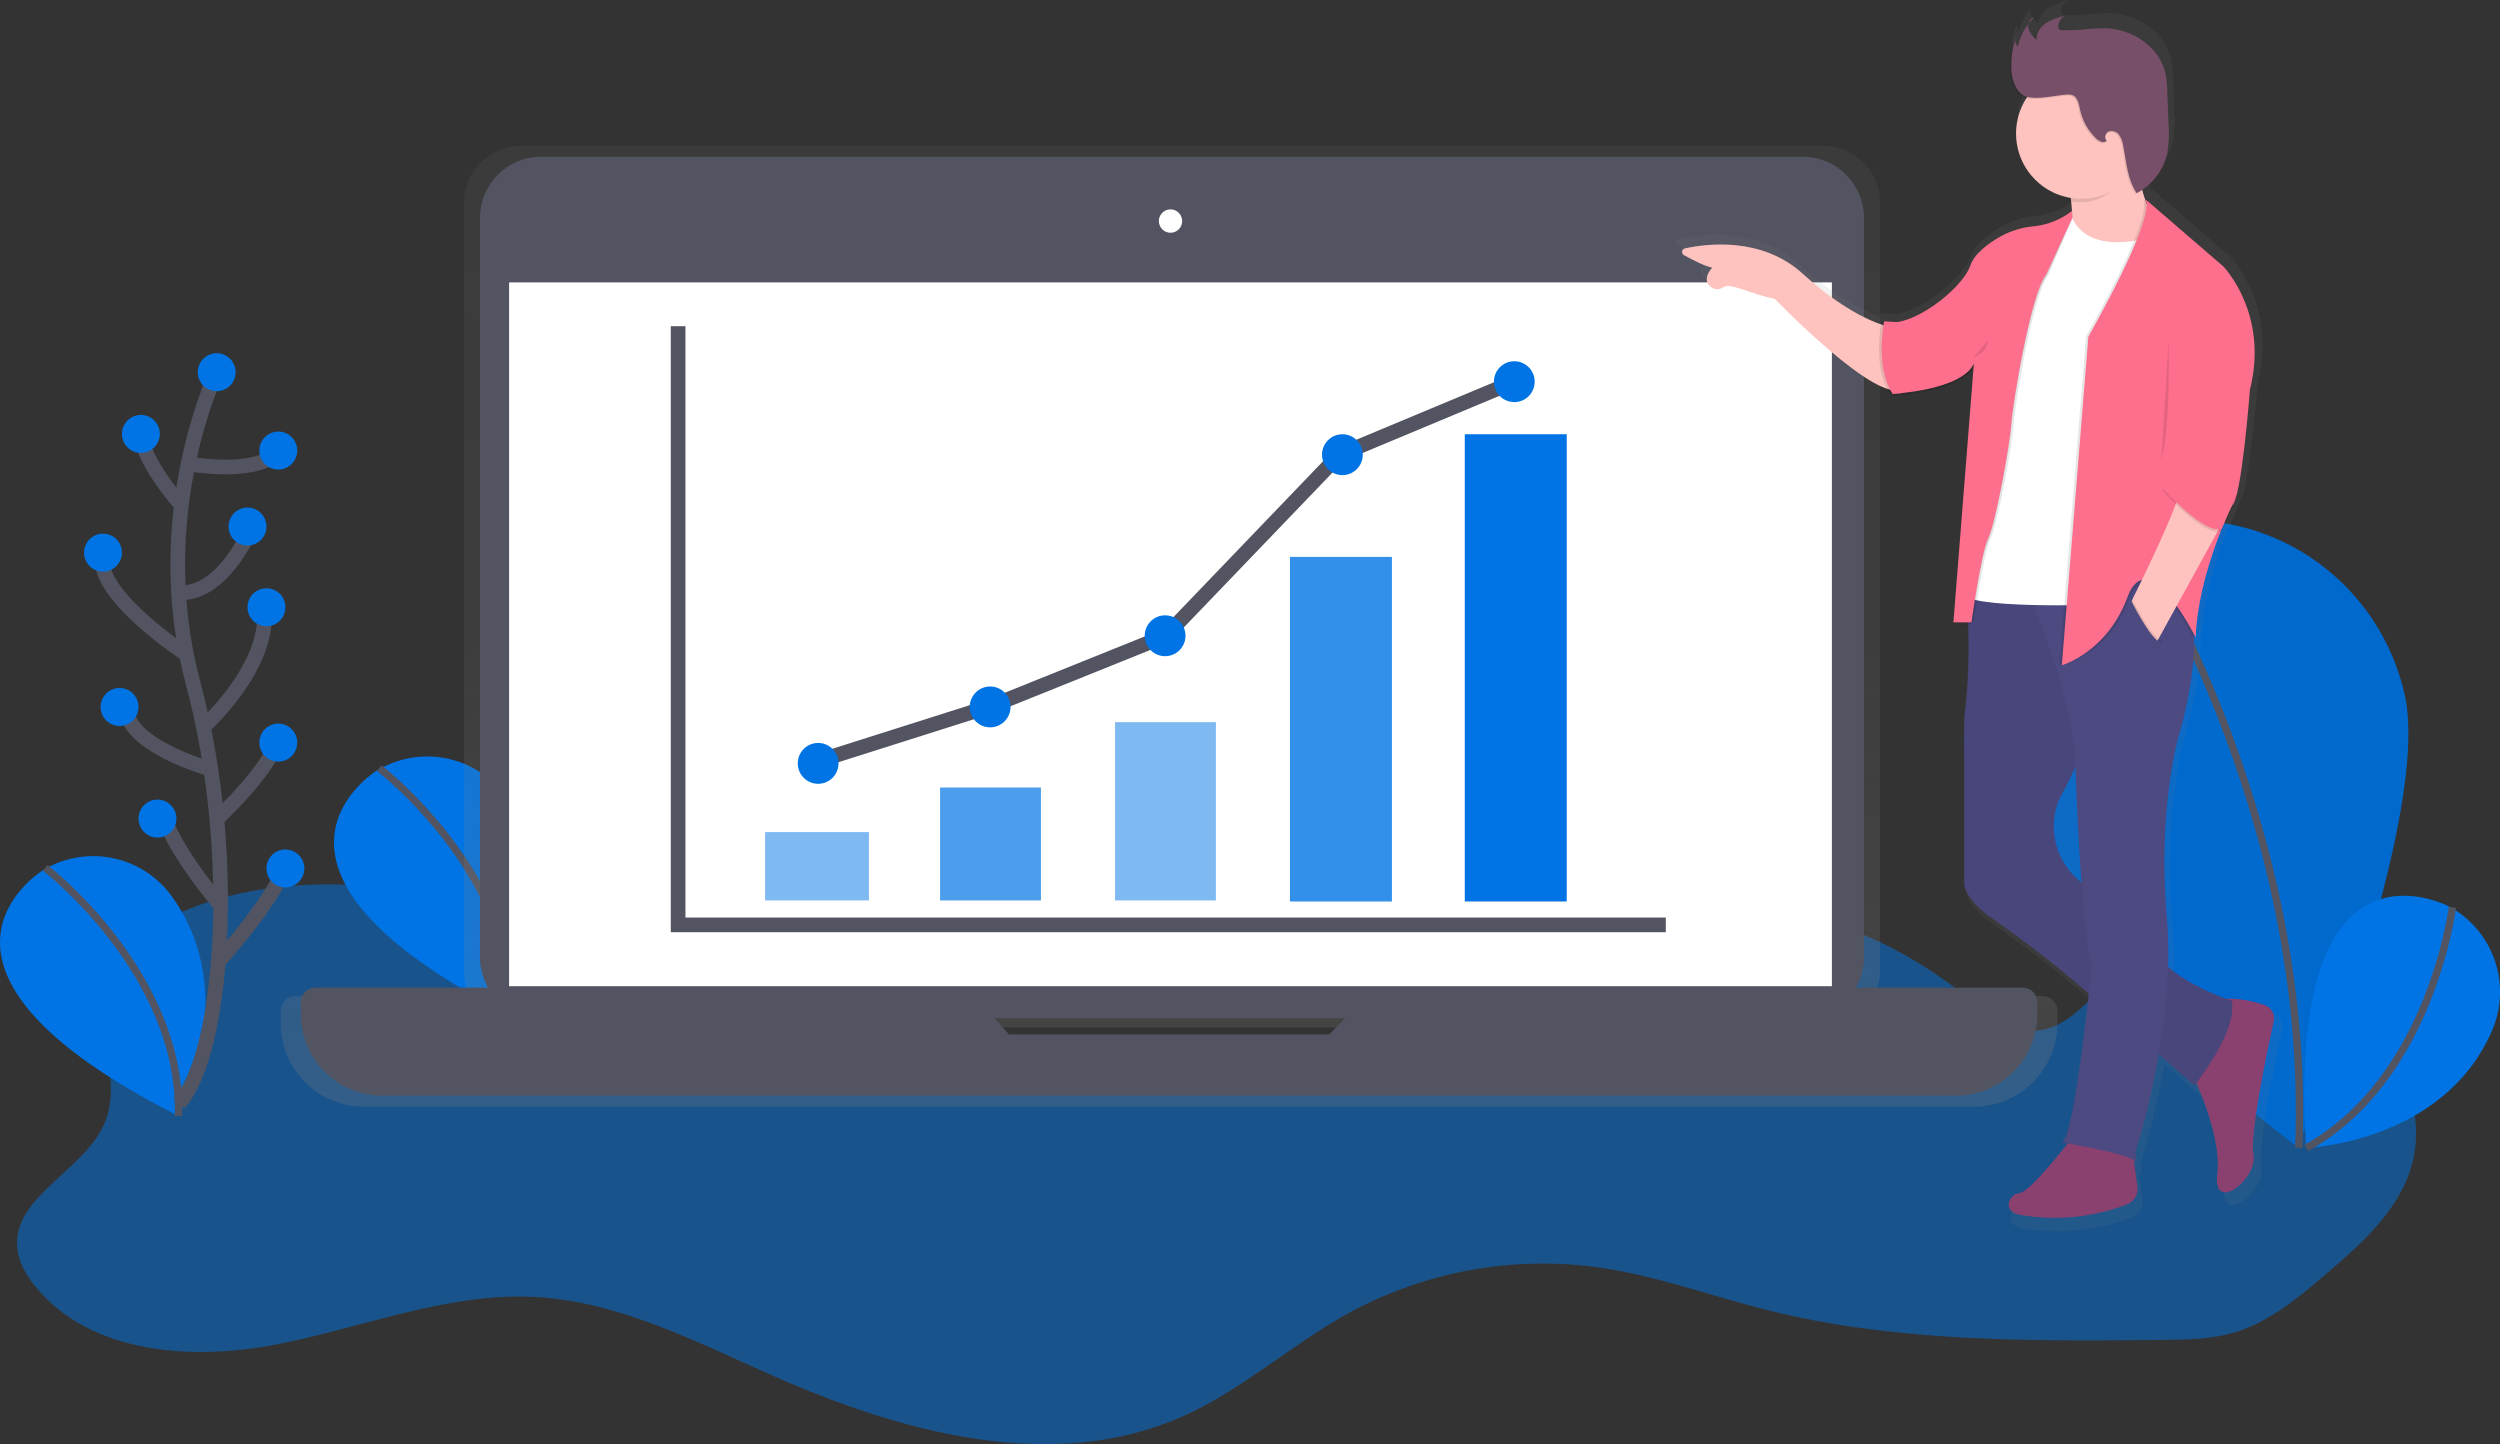 <svg width="341" height="197" viewBox="0 0 341 197" fill="none" xmlns="http://www.w3.org/2000/svg">
<rect x="0" y="0" width="341" height="197" fill="#333333" stroke="none"/>
<g clip-path="url(#clip0)">
<path opacity="0.5" d="M84.621 129.018C64.004 121.877 40.43 115.833 21.168 126.094C18.726 127.395 16.321 129.032 15.005 131.468C11.531 137.878 17.054 146.19 14.362 152.965C11.671 159.74 1.541 163.15 2.37 170.387C2.588 172.279 3.61 173.992 4.815 175.468C12.36 184.708 26.193 185.643 37.885 183.35C49.577 181.057 61.012 176.303 72.915 176.901C84.353 177.492 94.876 182.992 105.356 187.62C123.025 195.445 143.66 201.059 161.314 193.195C169.403 189.591 176.09 183.454 183.833 179.169C194.266 173.447 206.259 171.242 218.04 172.877C225.904 173.988 233.41 176.783 241.106 178.71C258.585 183.085 276.828 182.941 294.84 182.769C298.193 182.737 301.599 182.698 304.813 181.738C309.57 180.304 313.495 177.005 317.273 173.777C322.238 169.538 327.467 164.881 329.069 158.543C330.96 151.019 327.046 143.023 321.241 137.91C315.436 132.797 308.015 130.003 300.773 127.309C298.986 126.65 297.078 125.98 295.247 126.478C294.046 126.807 293.035 127.61 292.138 128.473C286.998 133.432 282.655 141.819 275.645 140.472C273.143 139.992 271.095 138.247 269.115 136.635C258.542 128.036 244.319 121.397 231.558 126.148C222.226 129.623 215.638 138.548 206.18 141.697C199.453 143.94 192.143 142.969 185.066 143.406C174.771 144.037 164.752 147.684 154.444 147.462C128.157 146.896 106.257 121.702 80.078 124.102C78.026 124.288 75.789 124.761 74.53 126.388" fill="#0074E4"/>
<path d="M51.472 105.053C51.472 105.053 29.628 118.27 69.909 138.627C69.909 138.627 78.784 122.11 68.972 108.643C67.068 106.019 64.27 104.186 61.108 103.491C57.946 102.797 54.639 103.288 51.815 104.874L51.472 105.053Z" fill="#0074E4"/>
<path d="M51.733 104.777C51.733 104.777 70.434 119.108 69.912 138.616" stroke="#535461" stroke-miterlimit="10"/>
<path d="M327.828 94.043C332.253 110.262 313.377 156.469 313.377 156.469C313.377 156.469 273.658 126.327 269.229 110.108C268.071 106.219 267.699 102.138 268.137 98.103C268.575 94.069 269.813 90.162 271.778 86.614C273.743 83.066 276.396 79.947 279.581 77.441C282.766 74.935 286.418 73.092 290.324 72.021C294.229 70.95 298.309 70.673 302.323 71.204C306.337 71.736 310.205 73.067 313.698 75.118C317.192 77.169 320.241 79.9 322.667 83.149C325.093 86.399 326.847 90.101 327.825 94.04L327.828 94.043Z" fill="#0074E4"/>
<path opacity="0.1" d="M327.828 94.043C332.253 110.262 313.377 156.469 313.377 156.469C313.377 156.469 273.658 126.327 269.229 110.108C268.071 106.219 267.699 102.138 268.137 98.103C268.575 94.069 269.813 90.162 271.778 86.614C273.743 83.066 276.396 79.947 279.581 77.441C282.766 74.935 286.418 73.092 290.324 72.021C294.229 70.95 298.309 70.673 302.323 71.204C306.337 71.736 310.205 73.067 313.698 75.118C317.192 77.169 320.241 79.9 322.667 83.149C325.093 86.399 326.847 90.101 327.825 94.04L327.828 94.043Z" fill="black"/>
<path d="M290.676 72.801C290.676 72.801 315.4 110.212 313.552 156.558" stroke="#535461" stroke-miterlimit="10"/>
<path d="M334.137 123.687C334.137 123.687 311.718 111.462 314.556 156.587C314.556 156.587 333.258 155.917 339.895 140.626C341.193 137.652 341.357 134.304 340.357 131.217C339.356 128.13 337.26 125.518 334.466 123.877L334.137 123.687Z" fill="#0074E4"/>
<path d="M334.505 123.765C334.505 123.765 331.61 147.189 314.556 156.587" stroke="#535461" stroke-miterlimit="10"/>
<path d="M5.919 118.656C5.919 118.656 -15.935 131.87 24.349 152.216C24.349 152.216 33.224 135.699 23.412 122.232C21.508 119.608 18.71 117.775 15.548 117.08C12.386 116.386 9.08 116.878 6.255 118.463L5.919 118.656Z" fill="#0074E4"/>
<path d="M6.169 118.381C6.169 118.381 24.871 132.711 24.349 152.219" stroke="#535461" stroke-miterlimit="10"/>
<path d="M278.601 135.857H255.636C256.164 134.792 256.438 133.618 256.436 132.428V27.612C256.436 25.568 255.626 23.608 254.184 22.163C252.742 20.718 250.787 19.906 248.748 19.906H70.981C68.942 19.906 66.986 20.718 65.544 22.163C64.102 23.608 63.292 25.568 63.292 27.612V132.432C63.29 133.622 63.565 134.795 64.093 135.861H40.316C40.048 135.861 39.782 135.914 39.535 136.017C39.288 136.12 39.063 136.271 38.874 136.462C38.685 136.652 38.535 136.878 38.434 137.127C38.332 137.375 38.281 137.641 38.282 137.91V139.555C38.282 142.578 39.48 145.478 41.613 147.616C43.746 149.754 46.639 150.955 49.656 150.955H269.261C272.278 150.955 275.171 149.754 277.304 147.616C279.437 145.478 280.635 142.578 280.635 139.555V137.91C280.637 137.641 280.586 137.375 280.484 137.126C280.383 136.877 280.233 136.65 280.044 136.459C279.855 136.268 279.631 136.117 279.383 136.014C279.135 135.91 278.87 135.857 278.601 135.857ZM137.093 142.378L135.113 140.138H184.004L181.824 142.381L137.093 142.378Z" fill="url(#paint0_linear)"/>
<path d="M245.927 21.389H73.783C69.192 21.389 65.469 25.12 65.469 29.722V130.565C65.469 135.168 69.192 138.899 73.783 138.899H245.927C250.519 138.899 254.242 135.168 254.242 130.565V29.722C254.242 25.12 250.519 21.389 245.927 21.389Z" fill="#535461"/>
<path d="M249.87 38.518H69.444V134.517H249.87V38.518Z" fill="white"/>
<path d="M159.659 31.747C160.537 31.747 161.249 31.033 161.249 30.152C161.249 29.272 160.537 28.558 159.659 28.558C158.78 28.558 158.068 29.272 158.068 30.152C158.068 31.033 158.78 31.747 159.659 31.747Z" fill="white"/>
<path d="M187.514 134.714L181.316 141.088H137.615L132.014 134.714H43.015C42.487 134.714 41.982 134.924 41.609 135.298C41.237 135.671 41.027 136.178 41.027 136.706V138.311C41.027 141.266 42.198 144.101 44.283 146.19C46.368 148.28 49.195 149.454 52.144 149.454H266.774C268.233 149.454 269.679 149.165 271.028 148.605C272.376 148.045 273.602 147.225 274.634 146.19C275.666 145.155 276.485 143.927 277.044 142.575C277.602 141.223 277.89 139.775 277.89 138.311V136.706C277.89 136.178 277.681 135.671 277.308 135.298C276.935 134.924 276.43 134.714 275.903 134.714H187.514Z" fill="#535461"/>
<path d="M92.495 44.494V126.152H227.215" stroke="#535461" stroke-width="2" stroke-miterlimit="10"/>
<path opacity="0.5" d="M118.521 113.498H104.363V122.821H118.521V113.498Z" fill="#0074E4"/>
<path opacity="0.7" d="M141.982 107.418H128.229V122.821H141.982V107.418Z" fill="#0074E4"/>
<path opacity="0.5" d="M165.848 98.5H152.095V122.821H165.848V98.5Z" fill="#0074E4"/>
<path opacity="0.8" d="M189.859 75.961H175.951V122.966H189.859V75.961Z" fill="#0074E4"/>
<path d="M213.704 59.23H199.796V122.963H213.704V59.23Z" fill="#0074E4"/>
<path d="M111.037 103.972L135.308 96.271L158.972 86.745L182.707 62.021L206.552 52.061" stroke="#535461" stroke-width="2" stroke-miterlimit="10"/>
<path d="M111.594 106.912C113.129 106.912 114.374 105.664 114.374 104.125C114.374 102.585 113.129 101.337 111.594 101.337C110.058 101.337 108.813 102.585 108.813 104.125C108.813 105.664 110.058 106.912 111.594 106.912Z" fill="#0074E4"/>
<path d="M158.921 89.504C160.457 89.504 161.702 88.256 161.702 86.716C161.702 85.177 160.457 83.929 158.921 83.929C157.385 83.929 156.14 85.177 156.14 86.716C156.14 88.256 157.385 89.504 158.921 89.504Z" fill="#0074E4"/>
<path d="M183.103 64.808C184.639 64.808 185.884 63.56 185.884 62.021C185.884 60.481 184.639 59.233 183.103 59.233C181.568 59.233 180.323 60.481 180.323 62.021C180.323 63.56 181.568 64.808 183.103 64.808Z" fill="#0074E4"/>
<path d="M135.055 99.21C136.591 99.21 137.836 97.963 137.836 96.423C137.836 94.884 136.591 93.636 135.055 93.636C133.519 93.636 132.274 94.884 132.274 96.423C132.274 97.963 133.519 99.21 135.055 99.21Z" fill="#0074E4"/>
<path d="M206.552 54.848C208.087 54.848 209.333 53.6 209.333 52.061C209.333 50.521 208.087 49.273 206.552 49.273C205.016 49.273 203.771 50.521 203.771 52.061C203.771 53.6 205.016 54.848 206.552 54.848Z" fill="#0074E4"/>
<path d="M310.013 138.204C308.548 137.72 306.375 137.161 304.652 137.358C303.011 136.76 299.154 135.209 296.52 132.873C296.596 130.576 296.537 128.277 296.345 125.987C294.997 110.628 298.028 100.503 298.028 100.503C298.028 100.503 300.409 92.778 300.148 86.369C300.302 86.659 300.387 86.831 300.387 86.831C300.595 81.303 302.475 75.581 303.883 72.016C303.937 72.001 303.989 71.982 304.04 71.959L305.613 68.219C305.738 68.001 305.838 67.769 305.91 67.527L306.164 66.936L306.089 66.904C306.114 66.807 306.139 66.703 306.164 66.599C307.168 62.34 307.951 52.236 307.951 52.236C310.646 41.603 304.248 35.039 304.248 35.039L293.389 25.674C293.443 25.796 293.479 25.925 293.496 26.057L293.407 25.978C293.253 25.538 293.085 25.011 292.92 24.409C293.303 24.134 293.662 23.825 293.993 23.488C295.227 22.32 296.077 20.801 296.427 19.135C296.637 17.833 296.691 16.51 296.588 15.194L296.409 10.677C296.401 9.792 296.311 8.911 296.141 8.043C295.322 4.46 291.659 1.953 287.981 1.788C286.81 1.781 285.641 1.843 284.478 1.974C283.527 2.052 282.572 2.073 281.618 2.035C281.509 2.041 281.402 2.012 281.311 1.953C281.228 1.87 281.18 1.758 281.178 1.641C281.16 1.431 281.184 1.22 281.249 1.02C281.314 0.82 281.419 0.635 281.557 0.476C281.701 0.35 281.869 0.254 282.051 0.193L281.79 0.254C281.918 0.153 282.063 0.074 282.219 0.021C281.265 0.19 280.348 0.523 279.509 1.007C279.278 1.159 279.066 1.338 278.876 1.541C278.377 1.98 278.052 2.586 277.961 3.246C277.514 2.867 277.18 2.371 276.996 1.813C276.939 1.585 276.939 1.346 276.996 1.118C276.932 1.197 276.87 1.278 276.81 1.361C276.81 1.336 276.81 1.311 276.81 1.286C276.12 2.137 275.631 3.134 275.381 4.203C275.284 4.087 275.212 3.953 275.168 3.809C275.124 3.665 275.109 3.514 275.123 3.364C275.07 3.533 275.02 3.701 274.973 3.869C274.957 3.758 274.957 3.644 274.973 3.533C274.552 4.824 274.362 6.18 274.412 7.538C274.412 8.892 275.013 11.003 276.46 11.479C276.535 11.504 276.61 11.522 276.689 11.54C275.875 12.808 275.387 14.258 275.27 15.761C275.153 17.264 275.409 18.773 276.017 20.152C276.624 21.531 277.564 22.737 278.751 23.663C279.938 24.588 281.336 25.204 282.819 25.455C282.843 25.62 282.866 25.793 282.887 25.975H282.944C282.984 26.333 283.016 26.727 283.037 27.128C282.672 27.487 282.272 27.809 281.843 28.089C280.628 28.809 279.272 29.258 277.868 29.407C276.192 29.539 274.563 30.027 273.089 30.84C271.356 31.811 269.444 33.226 268.843 34.946C267.842 37.812 262.33 42.273 258.635 42.828L257.319 42.753L257.223 42.724V42.749L256.901 42.731H256.883H256.797V42.749L256.465 42.731C256.465 42.731 256.433 42.885 256.386 43.158C254.528 42.516 250.578 40.739 245.438 36.064C239.719 30.858 231.98 31.883 228.995 32.538C228.894 32.561 228.802 32.614 228.731 32.69C228.66 32.767 228.614 32.863 228.6 32.966C228.585 33.069 228.602 33.174 228.648 33.268C228.695 33.361 228.768 33.438 228.86 33.488C230.064 34.151 231.93 35.114 232.791 35.222C232.791 35.222 231.004 37.096 232.906 38.088C233.134 38.199 233.388 38.244 233.64 38.219C233.892 38.195 234.133 38.101 234.336 37.948C235.258 37.271 237.821 38.804 241.534 39.603C241.534 39.603 252.015 50.474 257.219 52.143C257.339 52.38 257.471 52.611 257.616 52.834L257.937 52.809V52.834H258.073L258.113 53.193C258.113 53.193 266.205 52.766 268.836 49.821C269.022 49.654 269.193 49.471 269.347 49.273L266.534 84.742H266.559L266.534 85.079H268.604C268.781 89.441 268.593 93.811 268.042 98.142V121.265C268.042 121.265 267.935 123.3 272.153 126.28C276.575 129.366 280.837 132.678 284.921 136.201L285.432 136.645C284.656 143.721 283.034 156.909 281.679 157.4L282.515 157.547C281.085 159.363 277.025 164.354 275.788 164.487C274.273 164.655 273.261 167.02 275.788 167.525C280.834 168.4 286.022 167.888 290.801 166.042C291.277 165.853 291.677 165.51 291.936 165.067C292.195 164.624 292.299 164.107 292.231 163.598L291.741 159.872C291.834 159.924 291.908 160.003 291.955 160.098C292.291 161.112 291.955 158.747 291.955 158.747C293.34 154.286 294.428 149.738 295.212 145.133L300.216 149.468C300.216 149.468 300.316 149.343 300.491 149.11C301.717 151.897 303.905 157.601 303.415 161.778C302.743 167.511 309.134 162.452 308.466 159.077C307.922 156.347 310.353 144.775 311.3 140.447C311.402 139.979 311.327 139.491 311.089 139.076C310.851 138.661 310.468 138.35 310.013 138.204Z" fill="url(#paint1_linear)"/>
<path d="M257.716 44.576C257.716 44.576 252.948 43.752 245.877 37.325C240.283 32.241 232.738 33.241 229.828 33.882C229.729 33.903 229.639 33.955 229.57 34.029C229.501 34.103 229.456 34.197 229.441 34.298C229.427 34.399 229.444 34.501 229.489 34.592C229.535 34.683 229.607 34.758 229.696 34.806C230.872 35.451 232.695 36.393 233.549 36.501C233.549 36.501 231.787 38.328 233.66 39.306C233.884 39.416 234.135 39.462 234.383 39.438C234.632 39.414 234.869 39.321 235.068 39.17C235.969 38.511 238.471 40.008 242.099 40.786C242.099 40.786 256.24 55.453 259.528 52.967L257.716 44.576Z" fill="#FEC3BE"/>
<path d="M282.061 24.635C282.061 24.635 283.377 30.238 282.061 34.194L287.981 35.018L293.242 32.381V28.92C293.242 28.92 290.776 23.646 291.433 17.548L282.061 24.635Z" fill="#FEC3BE"/>
<path d="M298.822 146.089C298.822 146.089 303.111 154.494 302.439 160.098C301.767 165.701 308.029 160.757 307.372 157.461C306.839 154.795 309.213 143.488 310.138 139.282C310.239 138.828 310.167 138.352 309.937 137.948C309.707 137.543 309.336 137.239 308.894 137.093C306.918 136.441 303.608 135.642 301.946 136.864C299.49 138.673 298.822 146.089 298.822 146.089Z" fill="#8B416F"/>
<path d="M282.555 155.319C282.555 155.319 276.964 162.57 275.484 162.735C274.005 162.9 273.018 165.207 275.484 165.701C280.409 166.56 285.474 166.065 290.14 164.268C290.607 164.086 290.999 163.751 291.253 163.319C291.508 162.886 291.611 162.38 291.544 161.882L290.601 154.824L282.555 155.319Z" fill="#8B416F"/>
<path d="M273.347 78.358L267.985 79.074C268.721 85.351 268.7 91.694 267.921 97.966V120.537C267.921 120.537 267.817 122.526 271.935 125.417C276.253 128.426 280.414 131.655 284.403 135.09L299.322 148.046C299.322 148.046 305.241 140.794 304.419 136.509C304.419 136.509 294.554 133.378 293.239 128.269C292.484 125.345 288.66 122.895 285.528 121.354C283.56 120.396 281.978 118.792 281.045 116.808C280.112 114.824 279.884 112.58 280.399 110.448C280.582 109.708 280.865 108.995 281.239 108.331C283.87 103.716 287.652 93.334 287.652 93.334L280.417 79.511L273.347 78.358Z" fill="#4D4981"/>
<path opacity="0.05" d="M273.347 78.358L267.985 79.074C268.721 85.351 268.7 91.694 267.921 97.966V120.537C267.921 120.537 267.817 122.526 271.935 125.417C276.253 128.426 280.414 131.655 284.403 135.09L299.322 148.046C299.322 148.046 305.241 140.794 304.419 136.509C304.419 136.509 294.554 133.378 293.239 128.269C292.484 125.345 288.66 122.895 285.528 121.354C283.56 120.396 281.978 118.792 281.045 116.808C280.112 114.824 279.884 112.58 280.399 110.448C280.582 109.708 280.865 108.995 281.239 108.331C283.87 103.716 287.652 93.334 287.652 93.334L280.417 79.511L273.347 78.358Z" fill="black"/>
<path d="M281.239 155.824C281.239 155.824 290.94 157.472 291.269 158.461C291.598 159.449 291.269 157.142 291.269 157.142C291.269 157.142 296.859 140.167 295.558 125.173C294.257 110.18 297.203 100.288 297.203 100.288C297.203 100.288 300.655 89.081 298.682 82.654C296.709 76.226 275.992 79.028 275.992 79.028C275.992 79.028 283.227 96.003 283.062 104.078C283.062 104.078 283.884 128.47 285.364 131.271C285.35 131.257 283.048 155.154 281.239 155.824Z" fill="#4D4981"/>
<path d="M282.379 28.92C282.379 28.92 283.366 35.01 293.231 32.381L286.669 82.478C286.669 82.478 267.596 83.137 267.76 80.83L271.692 50.509L282.379 28.92Z" fill="white"/>
<path opacity="0.1" d="M282.637 28.59C281.352 29.858 279.678 30.654 277.886 30.851C276.249 30.977 274.658 31.451 273.218 32.241C271.527 33.19 269.644 34.57 269.072 36.25C267.921 39.546 260.686 44.985 257.398 43.831L258.549 53.719C258.549 53.719 267.921 53.225 269.565 49.599L266.773 84.886H269.24C269.24 84.886 270.555 75.327 271.542 73.349C272.528 71.372 274.501 60.494 274.666 57.858C274.83 55.221 277.297 40.059 279.434 37.436L282.651 29.608L282.637 28.59Z" fill="black"/>
<path opacity="0.1" d="M282.637 29.085C281.167 30.237 279.41 30.962 277.558 31.18C275.921 31.309 274.331 31.785 272.893 32.578C271.202 33.527 269.318 34.907 268.747 36.587C267.596 39.883 260.361 45.322 257.073 44.168L258.223 54.056C258.223 54.056 267.596 53.562 269.24 49.936L266.445 85.201H268.911C268.911 85.201 270.226 75.642 271.213 73.665C272.199 71.687 274.173 60.81 274.337 58.173C274.501 55.536 276.968 40.374 279.105 37.751L282.637 30.07V29.085Z" fill="black"/>
<path d="M282.637 28.755C281.167 29.907 279.41 30.632 277.557 30.851C275.921 30.977 274.329 31.451 272.889 32.241C271.199 33.19 269.315 34.57 268.743 36.25C267.592 39.546 260.357 44.985 257.069 43.831L258.22 53.719C258.22 53.719 267.592 53.225 269.236 49.599L266.445 84.886H268.911C268.911 84.886 270.226 75.327 271.213 73.349C272.199 71.371 274.172 60.494 274.337 57.858C274.501 55.221 276.968 40.059 279.105 37.436L282.64 29.773L282.637 28.755Z" fill="#FD6F8D"/>
<path opacity="0.1" d="M291.022 22.41C290.808 20.848 291.237 19.873 291.433 18.043L282.061 25.129C282.061 25.129 282.286 26.086 282.458 27.487C282.931 27.563 283.409 27.602 283.888 27.601C287.141 27.601 289.482 25.054 291.022 22.41Z" fill="black"/>
<path d="M283.87 27.11C288.774 27.11 292.749 23.126 292.749 18.211C292.749 13.296 288.774 9.312 283.87 9.312C278.966 9.312 274.991 13.296 274.991 18.211C274.991 23.126 278.966 27.11 283.87 27.11Z" fill="#FEC3BE"/>
<path opacity="0.1" d="M274.18 9.487C274.123 7.986 274.366 6.489 274.895 5.084C274.748 5.305 274.686 5.572 274.72 5.835C274.754 6.099 274.882 6.341 275.081 6.517C275.367 4.985 276.151 3.592 277.311 2.554C276.678 2.658 276.353 3.443 276.51 4.066C276.724 4.675 277.104 5.212 277.608 5.614C277.554 4.672 278.176 3.791 278.962 3.275C279.782 2.803 280.677 2.478 281.607 2.314C281.288 2.428 281.016 2.644 280.832 2.929C280.648 3.215 280.564 3.553 280.592 3.891C280.595 4.006 280.642 4.115 280.725 4.195C280.814 4.253 280.919 4.28 281.025 4.274C281.951 4.31 282.878 4.29 283.802 4.213C284.938 4.085 286.08 4.024 287.223 4.031C290.797 4.181 294.39 6.628 295.19 10.121C295.356 10.969 295.443 11.83 295.451 12.694L295.626 17.104C295.728 18.391 295.675 19.685 295.469 20.959C295.221 22.135 294.718 23.242 293.994 24.201C293.271 25.159 292.345 25.946 291.283 26.505C289.993 24.631 289.879 22.224 289.432 19.992C289.361 19.477 289.17 18.985 288.874 18.559C288.721 18.348 288.507 18.189 288.26 18.106C288.014 18.022 287.747 18.018 287.498 18.093C287.015 18.286 286.808 19.024 287.209 19.354C286.851 19.777 286.183 19.461 285.779 19.085C284.651 18.013 283.874 16.622 283.552 15.098C283.391 14.331 283.23 13.385 282.48 13.124C282.221 13.052 281.951 13.034 281.686 13.07C280.12 13.177 277.672 13.826 276.156 13.328C274.766 12.873 274.18 10.809 274.18 9.487Z" fill="black"/>
<path d="M274.344 9.322C274.287 7.821 274.53 6.324 275.059 4.919C274.912 5.14 274.85 5.407 274.884 5.671C274.918 5.934 275.047 6.176 275.245 6.352C275.531 4.821 276.315 3.427 277.475 2.39C276.843 2.494 276.517 3.278 276.675 3.902C276.888 4.511 277.269 5.047 277.772 5.449C277.718 4.507 278.34 3.626 279.127 3.11C279.946 2.638 280.841 2.313 281.772 2.15C281.453 2.263 281.18 2.479 280.996 2.765C280.813 3.05 280.728 3.388 280.757 3.726C280.759 3.841 280.807 3.95 280.889 4.031C280.978 4.088 281.083 4.115 281.189 4.109C282.115 4.145 283.043 4.125 283.966 4.048C285.102 3.92 286.244 3.859 287.387 3.866C290.962 4.016 294.554 6.463 295.355 9.956C295.52 10.804 295.608 11.665 295.616 12.529L295.791 16.939C295.892 18.226 295.84 19.52 295.633 20.794C295.386 21.97 294.882 23.077 294.159 24.036C293.435 24.995 292.51 25.781 291.448 26.34C290.157 24.466 290.043 22.059 289.596 19.827C289.526 19.312 289.335 18.821 289.039 18.394C288.886 18.183 288.671 18.024 288.425 17.941C288.178 17.858 287.912 17.853 287.662 17.928C287.18 18.122 286.973 18.86 287.373 19.189C287.015 19.612 286.347 19.297 285.943 18.92C284.815 17.848 284.039 16.457 283.716 14.933C283.555 14.166 283.395 13.22 282.644 12.959C282.386 12.888 282.116 12.869 281.85 12.905C280.285 13.012 277.836 13.661 276.321 13.163C274.93 12.704 274.344 10.644 274.344 9.322Z" fill="#784F69"/>
<path opacity="0.1" d="M256.644 43.835C256.644 43.835 255.328 49.925 257.795 53.723L259.192 53.608L258.431 43.935L256.644 43.835Z" fill="black"/>
<path d="M257.001 43.835C257.001 43.835 255.686 49.925 258.152 53.723L259.55 53.608L258.788 43.935L257.001 43.835Z" fill="#FD6F8D"/>
<path opacity="0.1" d="M292.338 27.204L302.943 36.35C302.943 36.35 309.191 42.778 306.56 53.161C306.56 53.161 305.409 68.323 304.094 68.982C304.094 68.982 299.49 78.211 299.161 86.946C299.161 86.946 292.995 74.503 290.2 82.084C287.405 89.665 280.907 90.736 280.907 90.736L284.524 45.895C284.524 45.895 293.653 29.991 292.338 27.204Z" fill="black"/>
<path d="M292.667 27.204L303.272 36.35C303.272 36.35 309.52 42.778 306.889 53.161C306.889 53.161 305.738 68.323 304.423 68.982C304.423 68.982 299.819 78.211 299.49 86.946C299.49 86.946 292.996 73.844 290.197 81.425C287.398 89.006 281.236 90.74 281.236 90.74L284.853 45.916C284.853 45.916 293.982 29.991 292.667 27.204Z" fill="#FD6F8D"/>
<path d="M297.517 65.836C297.517 65.836 300.148 64.023 304.423 68.968L293.9 88.085L290.365 82.736C290.365 82.736 297.846 67.979 297.517 65.836Z" fill="#FEC3BE"/>
<path opacity="0.1" d="M294.969 66.907C294.969 66.907 300.788 73.457 303.057 72.407L305.159 67.502L297.27 64.106L294.969 66.907Z" fill="black"/>
<path d="M294.969 66.578C294.969 66.578 300.788 73.127 303.057 72.077L305.159 67.173L297.27 63.776L294.969 66.578Z" fill="#FD6F8D"/>
<path opacity="0.1" d="M290.722 81.486C290.722 81.486 293.492 87.175 294.969 87.505L292.824 89.977L289.7 84.044L290.722 81.486Z" fill="black"/>
<path d="M290.558 81.661C290.558 81.661 293.328 87.35 294.804 87.68L292.66 90.152L289.528 84.209L290.558 81.661Z" fill="#4D4981"/>
<path opacity="0.1" d="M295.791 46.472C295.791 46.472 296.12 58.338 294.804 62.787L295.791 46.472Z" fill="black"/>
<path opacity="0.1" d="M269.154 48.779C269.154 48.779 271.127 48.12 271.127 46.472L269.154 48.779Z" fill="black"/>
<path d="M29.557 50.764C29.557 50.764 20.185 70.196 26.34 93.194C32.495 116.192 30.54 143.71 24.402 150.518" stroke="#535461" stroke-width="2" stroke-miterlimit="10"/>
<path d="M29.557 53.358C30.984 53.358 32.141 52.198 32.141 50.767C32.141 49.337 30.984 48.177 29.557 48.177C28.13 48.177 26.973 49.337 26.973 50.767C26.973 52.198 28.13 53.358 29.557 53.358Z" fill="#0074E4"/>
<path d="M25.661 63.264C25.661 63.264 35.376 65.019 37.96 61.472" stroke="#535461" stroke-width="2" stroke-miterlimit="10"/>
<path d="M24.738 68.907C24.738 68.907 18.894 62.425 19.216 58.538" stroke="#535461" stroke-width="2" stroke-miterlimit="10"/>
<path d="M24.242 80.78C24.242 80.78 29.557 82.184 34.407 71.823" stroke="#535461" stroke-width="2" stroke-miterlimit="10"/>
<path d="M25.661 89.414C25.661 89.414 12.435 80.884 14.047 75.381" stroke="#535461" stroke-width="2" stroke-miterlimit="10"/>
<path d="M27.727 99.177C27.727 99.177 36.992 90.937 36.023 82.829" stroke="#535461" stroke-width="2" stroke-miterlimit="10"/>
<path d="M28.735 104.917C28.735 104.917 16.939 101.613 17.297 96.433" stroke="#535461" stroke-width="2" stroke-miterlimit="10"/>
<path d="M29.557 111.756C29.557 111.756 36.988 104.856 37.957 100.65" stroke="#535461" stroke-width="2" stroke-miterlimit="10"/>
<path d="M30.075 123.49C30.075 123.49 22.451 114.569 22.126 110.036" stroke="#535461" stroke-width="2" stroke-miterlimit="10"/>
<path d="M30.075 130.874C30.075 130.874 38.607 121.372 39.251 116.84" stroke="#535461" stroke-width="2" stroke-miterlimit="10"/>
<path d="M19.216 61.777C20.643 61.777 21.8 60.617 21.8 59.187C21.8 57.756 20.643 56.596 19.216 56.596C17.789 56.596 16.632 57.756 16.632 59.187C16.632 60.617 17.789 61.777 19.216 61.777Z" fill="#0074E4"/>
<path d="M16.31 99.023C17.737 99.023 18.894 97.863 18.894 96.433C18.894 95.002 17.737 93.842 16.31 93.842C14.883 93.842 13.726 95.002 13.726 96.433C13.726 97.863 14.883 99.023 16.31 99.023Z" fill="#0074E4"/>
<path d="M14.047 77.971C15.475 77.971 16.632 76.811 16.632 75.381C16.632 73.95 15.475 72.79 14.047 72.79C12.62 72.79 11.463 73.95 11.463 75.381C11.463 76.811 12.62 77.971 14.047 77.971Z" fill="#0074E4"/>
<path d="M37.96 64.045C39.388 64.045 40.545 62.885 40.545 61.455C40.545 60.024 39.388 58.864 37.96 58.864C36.533 58.864 35.376 60.024 35.376 61.455C35.376 62.885 36.533 64.045 37.96 64.045Z" fill="#0074E4"/>
<path d="M37.96 103.881C39.388 103.881 40.545 102.722 40.545 101.291C40.545 99.86 39.388 98.701 37.96 98.701C36.533 98.701 35.376 99.86 35.376 101.291C35.376 102.722 36.533 103.881 37.96 103.881Z" fill="#0074E4"/>
<path d="M33.761 74.41C35.188 74.41 36.345 73.25 36.345 71.819C36.345 70.389 35.188 69.229 33.761 69.229C32.333 69.229 31.176 70.389 31.176 71.819C31.176 73.25 32.333 74.41 33.761 74.41Z" fill="#0074E4"/>
<path d="M38.929 121.05C40.356 121.05 41.513 119.89 41.513 118.459C41.513 117.029 40.356 115.869 38.929 115.869C37.502 115.869 36.345 117.029 36.345 118.459C36.345 119.89 37.502 121.05 38.929 121.05Z" fill="#0074E4"/>
<path d="M21.479 114.246C22.906 114.246 24.063 113.086 24.063 111.656C24.063 110.225 22.906 109.065 21.479 109.065C20.051 109.065 18.894 110.225 18.894 111.656C18.894 113.086 20.051 114.246 21.479 114.246Z" fill="#0074E4"/>
<path d="M36.345 85.419C37.772 85.419 38.929 84.26 38.929 82.829C38.929 81.399 37.772 80.239 36.345 80.239C34.917 80.239 33.76 81.399 33.76 82.829C33.76 84.26 34.917 85.419 36.345 85.419Z" fill="#0074E4"/>
</g>
<defs>
<linearGradient id="paint0_linear" x1="159.459" y1="150.94" x2="159.459" y2="19.902" gradientUnits="userSpaceOnUse">
<stop stop-color="#808080" stop-opacity="0.25"/>
<stop offset="0.54" stop-color="#808080" stop-opacity="0.12"/>
<stop offset="1" stop-color="#808080" stop-opacity="0.1"/>
</linearGradient>
<linearGradient id="paint1_linear" x1="72910.5" y1="108101" x2="72910.5" y2="29397.6" gradientUnits="userSpaceOnUse">
<stop stop-color="#808080" stop-opacity="0.25"/>
<stop offset="0.54" stop-color="#808080" stop-opacity="0.12"/>
<stop offset="1" stop-color="#808080" stop-opacity="0.1"/>
</linearGradient>
<clipPath id="clip0">
<rect width="341" height="197" fill="white"/>
</clipPath>
</defs>
</svg>
